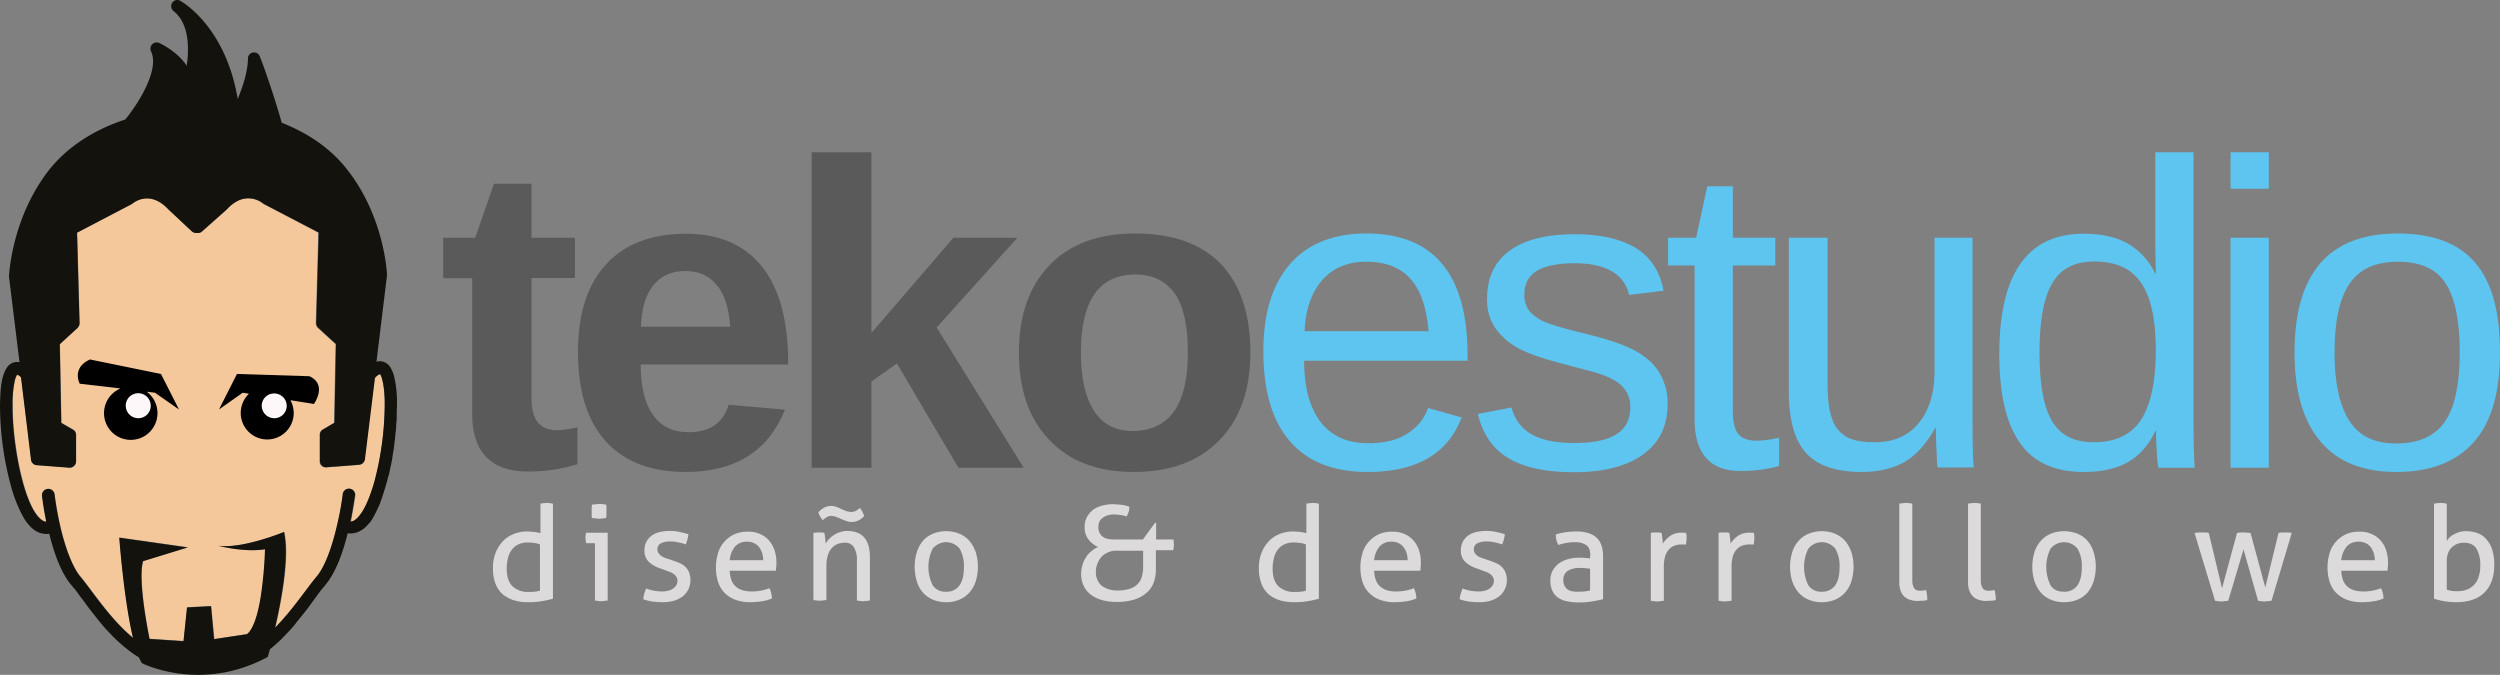 <svg xmlns="http://www.w3.org/2000/svg" viewBox="0 0 1000.1 269.967">
  <rect x="0" y="0" width="1000.1" height="269.967" fill="#808080" stroke="none"/>
  <defs>
    <style>
      .cls-1 {
        fill: #f4c89a;
      }

      .cls-2 {
        fill: #deb084;
      }

      .cls-3 {
        fill: #13120d;
      }

      .cls-4, .cls-5 {
        fill-rule: evenodd;
      }

      .cls-5 {
        fill: #fdf7fa;
      }

      .cls-6 {
        fill: #5a5a5a;
      }

      .cls-7 {
        fill: #5dc5ef;
      }

      .cls-8 {
        fill: #dcdadb;
      }
    </style>
  </defs>
  <g id="LOGO-TekoEstudio" transform="translate(1657 1442)">
    <g id="tekoestudio-COLOR" transform="translate(-1656.9 -1441.996)">
      <path id="Path_1" data-name="Path 1" class="cls-1" d="M149.7,151.3l-4,32.5a2.463,2.463,0,0,1-2.3,2.2l-13,1a3.077,3.077,0,0,1-1.9-.6,2.5,2.5,0,0,1-.8-1.8V174a2.438,2.438,0,0,1,1.2-2.1l4.6-2.7.6-31.5-7.1-6.5a2.732,2.732,0,0,1-.8-1.9l1-36.2L105.6,81.8c-.2-.1-.3-.2-.5-.3-.7-.6-7.1-5.7-14.4,2.2l-.2.2-9.8,8.7a2.452,2.452,0,0,1-1.6.6h-.8a2.342,2.342,0,0,1-1.7-.7l-9.3-8.7c-7.7-8.2-14.2-2.6-14.5-2.3a2.186,2.186,0,0,1-.5.3L30.8,93l1,36.2a2.732,2.732,0,0,1-.8,1.9l-7.1,6.5.6,31.5,4.7,2.7a2.351,2.351,0,0,1,1.2,2.1v10.6a2.5,2.5,0,0,1-.8,1.8,2.837,2.837,0,0,1-1.7.7h-.2l-13-1a2.551,2.551,0,0,1-2.3-2.2l-4-32.9a3.535,3.535,0,0,0-1.6-1.1h0a8.1,8.1,0,0,0-.9,2.3A45.024,45.024,0,0,0,5,162.3c0,13.7,3.6,34.1,8.9,42.5,1.8,2.8,3.5,3.9,4.5,3.8h.1c-1.2-5.8-1.7-10.3-1.7-10.3a2.489,2.489,0,0,1,2.2-2.8,2.561,2.561,0,0,1,2.8,2.2A128.534,128.534,0,0,0,24.2,211c1.7,7.2,4.5,15.7,8.1,19.8,4.8,5.8,11.7,16.7,20.9,24.3-3.7-15.4-5.5-40.1-5.5-40.1l27.4,3.9-17.9,5.5c-2.3,7.9,2.6,31.1,2.6,31.1l13.6.9,1.4-13.5,9.6-.5,1.3,13.2,13.2-2c6.5-5.3,7.2-33.9,7.2-33.9-8.1,1.4-18.8-1.4-18.8-1.4,9.8,1.4,26.4-5.5,26.4-5.5,2.2,9.7-1,26.8-3.6,38.3,7-7.1,12.5-15.5,16.5-20.3,3.6-4.1,6.4-12.5,8.1-19.8s2.4-13.3,2.5-13.3a2.465,2.465,0,0,1,2.7-2.2,2.561,2.561,0,0,1,2.2,2.8s-.6,4.5-1.8,10.3h.1c1,.1,2.7-1,4.5-3.8a47.181,47.181,0,0,0,4.7-11.7,123.331,123.331,0,0,0,4.2-30.8c.1-6.4-1-11.7-1.9-12.5A4.363,4.363,0,0,0,149.7,151.3Z"/>
      <path id="Path_2" data-name="Path 2" class="cls-1" d="M32.1,238.8a3.039,3.039,0,0,1-.5-.7C31.8,238.3,31.9,238.6,32.1,238.8Z"/>
      <path id="Path_3" data-name="Path 3" class="cls-1" d="M35.7,243.6c-1.1-1.5-2.2-2.9-3.1-4.2C33.6,240.7,34.6,242.2,35.7,243.6Z"/>
      <path id="Path_4" data-name="Path 4" class="cls-1" d="M126.8,238.4c-2,2.6-4.3,5.8-6.9,9.1C122.5,244.2,124.8,241.1,126.8,238.4Z"/>
      <path id="Path_5" data-name="Path 5" class="cls-1" d="M30.6,236.7c-.1-.1-.1-.2-.2-.3C30.4,236.6,30.5,236.7,30.6,236.7Z"/>
      <path id="Path_6" data-name="Path 6" class="cls-1" d="M155.8,146.9a11.246,11.246,0,0,1,1.7,4A12.086,12.086,0,0,0,155.8,146.9Z"/>
      <path id="Path_7" data-name="Path 7" class="cls-1" d="M38.9,247.6c-1.1-1.3-2.1-2.6-3.1-3.9C36.8,245,37.8,246.3,38.9,247.6Z"/>
      <path id="Path_8" data-name="Path 8" class="cls-1" d="M29.6,235.5l-.3-.3Q29.45,235.2,29.6,235.5Z"/>
      <path id="Path_9" data-name="Path 9" class="cls-1" d="M42.4,251.8c-1.2-1.3-2.3-2.7-3.4-4C40.1,249.1,41.2,250.5,42.4,251.8Z"/>
      <path id="Path_10" data-name="Path 10" class="cls-1" d="M118.3,249.4c-1.5,1.8-3.1,3.5-4.8,5.3C115.2,252.9,116.8,251.2,118.3,249.4Z"/>
      <path id="Path_11" data-name="Path 11" class="cls-1" d="M113.3,254.8c-.5.5-1,1-1.6,1.5C112.3,255.8,112.8,255.3,113.3,254.8Z"/>
      <path id="Path_12" data-name="Path 12" class="cls-1" d="M48.4,257.7c-.7-.6-1.3-1.2-2-1.8C47,256.5,47.7,257.1,48.4,257.7Z"/>
      <path id="Path_13" data-name="Path 13" class="cls-1" d="M44.3,253.8c-.6-.6-1.2-1.2-1.8-1.9C43.1,252.6,43.7,253.2,44.3,253.8Z"/>
      <path id="Path_14" data-name="Path 14" class="cls-1" d="M119.8,247.6a20.946,20.946,0,0,1-1.4,1.7C118.9,248.7,119.3,248.1,119.8,247.6Z"/>
      <path id="Path_15" data-name="Path 15" class="cls-1" d="M155.8,146.9a5.028,5.028,0,0,0-3.9-2.2A5.028,5.028,0,0,1,155.8,146.9Z"/>
      <path id="Path_16" data-name="Path 16" class="cls-1" d="M46.4,255.9c-.7-.6-1.3-1.3-2-2Z"/>
      <path id="Path_17" data-name="Path 17" class="cls-1" d="M7.7,144.9a3.749,3.749,0,0,0-1.1-.1,3.75,3.75,0,0,1,1.1.1Z"/>
      <path id="Path_18" data-name="Path 18" class="cls-1" d="M53.2,261.5c.7.5,1.5,1,2.3,1.5h0C54.7,262.5,53.9,262,53.2,261.5Z"/>
      <path id="Path_19" data-name="Path 19" class="cls-1" d="M107.8,259.7c1.3-1,2.5-2.1,3.7-3.2-1.2,1.1-2.4,2.2-3.7,3.2Z"/>
      <path id="Path_20" data-name="Path 20" class="cls-1" d="M130.2,234c4.3-5.1,7-13.3,8.8-20.5h0C137.2,220.7,134.6,228.9,130.2,234Z"/>
      <path id="Path_21" data-name="Path 21" class="cls-1" d="M142.9,213.1c2.5-.9,4.4-3.1,6-5.6,4.3-7,7.3-18.8,8.7-30.3-1.4,11.4-4.4,23.3-8.7,30.3C147.3,210,145.4,212.1,142.9,213.1Z"/>
      <path id="Path_22" data-name="Path 22" class="cls-1" d="M129.4,235a1.381,1.381,0,0,0-.3.4A1.381,1.381,0,0,1,129.4,235Z"/>
      <path id="Path_23" data-name="Path 23" class="cls-1" d="M52.9,261.3c-1.5-1.1-2.9-2.2-4.3-3.4C50,259.1,51.4,260.2,52.9,261.3Z"/>
      <path id="Path_24" data-name="Path 24" class="cls-1" d="M128.5,236.1a1.756,1.756,0,0,1-.4.5C128.3,236.4,128.4,236.2,128.5,236.1Z"/>
      <path id="Path_25" data-name="Path 25" class="cls-1" d="M127.6,237.3c-.1.2-.3.3-.4.5A2.181,2.181,0,0,0,127.6,237.3Z"/>
      <path id="Path_26" data-name="Path 26" class="cls-2" d="M155.2,190.4c-.2,1-.5,2-.8,3C154.7,192.4,155,191.4,155.2,190.4Z"/>
      <path id="Path_27" data-name="Path 27" class="cls-2" d="M139,213.5c-1.8,7.2-4.4,15.4-8.8,20.5C134.6,228.9,137.2,220.7,139,213.5Z"/>
      <path id="Path_28" data-name="Path 28" class="cls-2" d="M150.3,204.9a21.481,21.481,0,0,1-1.4,2.6A21.484,21.484,0,0,0,150.3,204.9Z"/>
      <path id="Path_29" data-name="Path 29" class="cls-2" d="M158.5,165.7c0-1.1.1-2.3.1-3.4a46.275,46.275,0,0,0-1.1-11.4,46.275,46.275,0,0,1,1.1,11.4C158.6,163.4,158.6,164.5,158.5,165.7Z"/>
      <path id="Path_30" data-name="Path 30" class="cls-2" d="M151.7,201.9a14.723,14.723,0,0,1-1,2.2C151,203.4,151.4,202.6,151.7,201.9Z"/>
      <path id="Path_31" data-name="Path 31" class="cls-2" d="M154.2,194.5c-.3,1-.6,1.9-.9,2.9C153.6,196.4,153.9,195.4,154.2,194.5Z"/>
      <path id="Path_32" data-name="Path 32" class="cls-2" d="M153.1,197.9c-.4,1.1-.7,2.2-1.1,3.2A30.053,30.053,0,0,0,153.1,197.9Z"/>
      <path id="Path_33" data-name="Path 33" class="cls-2" d="M148.9,207.5c-.4.6-.7,1.1-1.1,1.6A15.255,15.255,0,0,0,148.9,207.5Z"/>
      <path id="Path_34" data-name="Path 34" class="cls-2" d="M144.9,212a13.263,13.263,0,0,0,2.7-2.6A21.674,21.674,0,0,1,144.9,212Z"/>
      <path id="Path_35" data-name="Path 35" class="cls-2" d="M107.8,259.7c1.3-1,2.5-2.1,3.7-3.2-1.2,1.1-2.4,2.2-3.7,3.2Z"/>
      <path id="Path_36" data-name="Path 36" class="cls-2" d="M150.8,144.9c-.1,0-.2.1-.4.1h0C150.6,145,150.7,144.9,150.8,144.9Z"/>
      <path id="Path_37" data-name="Path 37" class="cls-2" d="M141.9,213.4a8.486,8.486,0,0,0,2.6-1.1,7.972,7.972,0,0,1-1.6.8C142.6,213.2,142.3,213.3,141.9,213.4Z"/>
      <path id="Path_38" data-name="Path 38" class="cls-2" d="M129.1,235.3h0a1.381,1.381,0,0,0,.3-.4h0A1.381,1.381,0,0,1,129.1,235.3Z"/>
      <path id="Path_39" data-name="Path 39" class="cls-2" d="M157.1,181.1q.6-3.75.9-7.5c-.1,1.2-.2,2.4-.4,3.6C157.4,178.5,157.3,179.8,157.1,181.1Z"/>
      <path id="Path_40" data-name="Path 40" class="cls-2" d="M118.3,249.4c-.7.9-1.5,1.7-2.2,2.6C116.8,251.1,117.5,250.3,118.3,249.4Z"/>
      <path id="Path_41" data-name="Path 41" class="cls-2" d="M113.2,254.9a18.479,18.479,0,0,0-1.4,1.4Z"/>
      <path id="Path_42" data-name="Path 42" class="cls-2" d="M115.9,252.1c-.8.9-1.6,1.7-2.4,2.5C114.3,253.8,115.1,252.9,115.9,252.1Z"/>
      <path id="Path_43" data-name="Path 43" class="cls-2" d="M151.9,144.8a4.1,4.1,0,0,0-1.1.1,4.1,4.1,0,0,1,1.1-.1Z"/>
      <path id="Path_44" data-name="Path 44" class="cls-2" d="M119.7,247.6c-.4.5-.8,1-1.3,1.6A18.258,18.258,0,0,0,119.7,247.6Z"/>
      <path id="Path_45" data-name="Path 45" class="cls-2" d="M158.5,166.2c0,.9-.1,1.9-.1,2.9C158.4,168.1,158.5,167.2,158.5,166.2Z"/>
      <path id="Path_46" data-name="Path 46" class="cls-2" d="M125.1,240.7c-1,1.4-2.1,2.8-3.2,4.3C123,243.5,124.1,242.1,125.1,240.7Z"/>
      <path id="Path_47" data-name="Path 47" class="cls-2" d="M121.7,245.1c-.6.8-1.2,1.6-1.9,2.4C120.5,246.7,121.1,245.9,121.7,245.1Z"/>
      <path id="Path_48" data-name="Path 48" class="cls-2" d="M158.3,169.9c-.1.9-.1,1.9-.2,2.8C158.2,171.8,158.2,170.9,158.3,169.9Z"/>
      <path id="Path_49" data-name="Path 49" class="cls-2" d="M156.2,186c-.2,1.3-.5,2.5-.8,3.8C155.7,188.6,155.9,187.3,156.2,186Z"/>
      <path id="Path_50" data-name="Path 50" class="cls-2" d="M156.9,182.1c-.2,1-.3,2-.5,3.1C156.6,184.1,156.7,183.1,156.9,182.1Z"/>
      <path id="Path_51" data-name="Path 51" class="cls-3" d="M148.9,207.5c.5-.8.9-1.7,1.4-2.6.1-.3.3-.5.4-.8.3-.7.7-1.5,1-2.2.1-.3.2-.5.3-.8a30.055,30.055,0,0,0,1.1-3.2c.1-.2.1-.4.2-.6.3-.9.6-1.9.9-2.9.1-.3.2-.7.3-1,.3-1,.5-2,.8-3,.1-.2.1-.4.2-.6.3-1.2.5-2.5.8-3.8.1-.3.1-.6.2-.9a28.68,28.68,0,0,0,.5-3.1c.1-.3.1-.7.2-1,.2-1.3.4-2.6.5-3.9.2-1.2.3-2.4.4-3.6a2.2,2.2,0,0,1,.1-.8,26.35,26.35,0,0,0,.2-2.8,2.768,2.768,0,0,1,.1-.9,28.1,28.1,0,0,0,.1-2.9v-.6c0-1.1.1-2.3.1-3.4a46.275,46.275,0,0,0-1.1-11.4,13.055,13.055,0,0,0-1.7-4,5.028,5.028,0,0,0-3.9-2.2h0a3.749,3.749,0,0,0-1.1.1c-.1,0-.2.1-.4.1h0l4.2-34.4v-.4c0-.9-1.1-23-15.7-41.8-6.3-8.2-15.2-14.6-26.4-19-4-14.2-8.7-26.5-8.8-26.6a2.431,2.431,0,0,0-2.7-1.5,2.376,2.376,0,0,0-2,2.4C99,28.9,96.9,34.9,95,39.6,90.1,10.5,72.7.7,72,.3a2.4,2.4,0,0,0-3.2.8,2.475,2.475,0,0,0,.5,3.3c6.3,5,6.3,14.7,5.3,21.9-3.9-5.9-10.6-8.9-11-9.1a2.487,2.487,0,0,0-3.3,3.3C64,28.1,54.5,42.4,50,47.8,36.7,52.2,26.4,59.2,19.2,68.4,4.7,87.3,3.6,109.3,3.5,110.3v.4l4.2,34.2a3.749,3.749,0,0,0-1.1-.1A4.92,4.92,0,0,0,2.7,147C.4,150.4,0,155.6-.1,162.4a124.626,124.626,0,0,0,4.4,32.1,57.312,57.312,0,0,0,3.8,10.2c.5,1,1,1.9,1.5,2.8,2.1,3.3,4.8,6,8.7,6.1a4.868,4.868,0,0,0,1.2-.1h.1c1.8,7.2,4.5,15.4,8.8,20.5a10.627,10.627,0,0,1,.9,1.1l.3.3c.3.3.5.7.8,1,.1.1.1.2.2.3a16.964,16.964,0,0,1,1,1.4c.2.2.3.5.5.7s.3.4.5.6c1,1.3,2,2.7,3.1,4.2l.1.1c1,1.3,2,2.6,3.1,3.9,0,.1.1.1.1.2,1.1,1.3,2.2,2.7,3.4,4l.1.1c.6.6,1.2,1.3,1.8,1.9l.1.1c.6.7,1.3,1.3,2,2h0c.6.6,1.3,1.2,2,1.8l.2.2c1.4,1.2,2.8,2.3,4.3,3.4.1.1.2.1.3.2.7.5,1.5,1,2.3,1.5h0a16.1,16.1,0,0,0,1.2,2.3s23.5,12,50.3-2.5c0,0,.3-1.1.9-3.1h0c1.3-1,2.5-2.1,3.7-3.2h0c.1-.1.2-.1.2-.2h0a18.479,18.479,0,0,0,1.4-1.4l.1-.1.2-.2h0c.8-.8,1.6-1.7,2.4-2.5l.1-.1c.8-.9,1.5-1.7,2.2-2.6h0c0-.1.1-.1.1-.2h0c.4-.5.9-1,1.3-1.6l.1-.1a.1.1,0,0,1,.1-.1h0c.6-.8,1.3-1.6,1.9-2.4l.1-.1c1.2-1.5,2.2-2.9,3.2-4.3.6-.8,1.2-1.6,1.7-2.3.1-.2.3-.4.4-.6s.3-.3.4-.5c.2-.3.4-.5.6-.8a1.756,1.756,0,0,1,.4-.5,4.348,4.348,0,0,1,.6-.7h0a1.381,1.381,0,0,0,.3-.4h0a7.006,7.006,0,0,0,.8-1c4.3-5.1,7-13.3,8.8-20.5h0a4.868,4.868,0,0,0,1.2.1,9.853,9.853,0,0,0,1.7-.2c.3-.1.7-.2,1-.3a7.972,7.972,0,0,0,1.6-.8.52.52,0,0,1,.4-.2,13.263,13.263,0,0,0,2.7-2.6l.3-.3C148.2,208.6,148.6,208,148.9,207.5Zm-4.2-2.7c-1.8,2.8-3.5,3.9-4.5,3.8h-.1c1.2-5.8,1.7-10.3,1.8-10.3a2.469,2.469,0,1,0-4.9-.6,115.749,115.749,0,0,1-2.5,13.3c-1.7,7.2-4.5,15.7-8.1,19.8-4,4.8-9.5,13.2-16.5,20.3,2.2-9.3,4.6-22.3,4.3-32a39.116,39.116,0,0,0-.7-6.3s-16.7,6.9-26.4,5.5c0,0,10.6,2.8,18.8,1.4a162.947,162.947,0,0,1-1.5,17.6c-1,7-2.8,14-5.7,16.4l-13.2,2v-.1l-1.2-13.1-9.6.5-1.4,13.5-13.6-.9s-4.9-23.3-2.6-31.1L75,219l-27.4-3.9s1.8,24.6,5.5,40.1c-9.2-7.6-16.1-18.5-20.9-24.3-3.5-4.1-6.4-12.5-8.1-19.8a133.857,133.857,0,0,1-2.4-13.3,2.518,2.518,0,0,0-5,.6s.5,4.5,1.7,10.3h-.1c-1,0-2.7-1-4.5-3.8-5.4-8.4-9-28.8-8.9-42.5a45.024,45.024,0,0,1,.9-10.2,9.713,9.713,0,0,1,.9-2.3h0A3.093,3.093,0,0,1,8.3,151l4,32.9a2.463,2.463,0,0,0,2.3,2.2l13,1h.2a2.342,2.342,0,0,0,1.7-.7,2.5,2.5,0,0,0,.8-1.8V174a2.438,2.438,0,0,0-1.2-2.1l-4.7-2.7-.6-31.5,7.1-6.5a2.732,2.732,0,0,0,.8-1.9l-1-36.2L52.3,81.8c.2-.1.3-.2.5-.3.3-.2,6.9-5.9,14.5,2.3l9.3,8.7a2.837,2.837,0,0,0,1.7.7h.8a2.271,2.271,0,0,0,1.6-.6l9.8-8.7.2-.2a15.164,15.164,0,0,1,4.2-3.3,9.589,9.589,0,0,1,10.3,1,2.186,2.186,0,0,0,.5.3L127.4,93l-1,36.2a2.732,2.732,0,0,0,.8,1.9l7.1,6.5-.6,31.5-4.6,2.7a2.351,2.351,0,0,0-1.2,2.1v10.6a2.5,2.5,0,0,0,.8,1.8,2.211,2.211,0,0,0,1.9.6l13-1a2.551,2.551,0,0,0,2.3-2.2l4-32.5a5.369,5.369,0,0,1,2-1.6c.9.9,2,6.1,1.9,12.5a123.331,123.331,0,0,1-4.2,30.8C148.1,197.9,146.5,202.1,144.7,204.8Z"/>
      <g id="Group_2" data-name="Group 2">
        <path id="Path_52" data-name="Path 52" class="cls-4" d="M71.5,163.8l-7.2-14.2-28.4-5.8c-7.5,3.4-4.1,9.7-4.1,9.7l16.3,1.9a10.692,10.692,0,1,0,10.5,1.3l3.3.4Z"/>
        <path id="Path_53" data-name="Path 53" class="cls-4" d="M123.7,150.5l-29-.9-7.2,14.2,9.5-6.7,2.5.4a10.72,10.72,0,0,0-3.3,7.7,10.6,10.6,0,1,0,21.2,0,11.029,11.029,0,0,0-1.3-5.1l9.4,1.5C125.4,161.6,131.1,154,123.7,150.5Z"/>
      </g>
      <path id="Path_54" data-name="Path 54" class="cls-5" d="M60.2,162.3a4.951,4.951,0,0,1-5,5,5.015,5.015,0,0,1-5-5,5,5,0,0,1,10,0"/>
      <path id="Path_55" data-name="Path 55" class="cls-5" d="M114.6,162.3a4.951,4.951,0,0,1-5,5,5.015,5.015,0,0,1-5-5,4.93,4.93,0,0,1,5-4.9,4.994,4.994,0,0,1,5,4.9"/>
      <path id="Path_56" data-name="Path 56" class="cls-6" d="M210.7,188.6q-10.5,0-16.2-5.7t-5.7-17.4V111.3H177.2V95.1H190l7.5-21.6h15V95.1h17.4v16.1H212.5V159c0,4.5.9,7.8,2.5,9.9,1.7,2.1,4.3,3.2,7.9,3.2a38.517,38.517,0,0,0,8-1.2v14.8a65.632,65.632,0,0,1-20.2,2.9"/>
      <path id="Path_57" data-name="Path 57" class="cls-6" d="M274.1,188.8c-13.8,0-24.5-4.1-31.9-12.3s-11.1-20.1-11.1-35.8c0-15.2,3.8-26.9,11.3-35,7.5-8.2,18.2-12.2,32-12.2,13.2,0,23.3,4.4,30.3,13.1,7,8.8,10.5,21.6,10.5,38.5v.7h-59c0,9,1.7,15.7,5,20.3s8,6.8,14.2,6.8c8.4,0,13.8-3.7,16-11l22.5,2c-6.6,16.5-19.8,24.9-39.8,24.9m0-80.4c-5.6,0-9.9,2-13,5.9-3,3.9-4.6,9.4-4.8,16.4H292c-.5-7.4-2.2-13-5.4-16.7-3-3.7-7.2-5.6-12.5-5.6"/>
      <path id="Path_58" data-name="Path 58" class="cls-6" d="M383.3,187.1l-24.6-41.7-10.2,7.2v34.5H324.6V60.9h23.9v72.3l32.8-38.1h25.6L374.6,131l34.8,56.1Z"/>
      <path id="Path_59" data-name="Path 59" class="cls-6" d="M500.1,141c0,14.9-4.1,26.6-12.4,35.1s-19.7,12.7-34.3,12.7c-14.3,0-25.6-4.2-33.7-12.8-8.2-8.5-12.2-20.2-12.2-35s4.1-26.4,12.2-34.9c8.2-8.5,19.6-12.7,34.3-12.7,15,0,26.5,4.1,34.4,12.3,7.7,8.2,11.7,19.9,11.7,35.3m-25,0c0-10.9-1.8-18.9-5.4-23.8s-8.8-7.4-15.6-7.4c-14.5,0-21.8,10.4-21.8,31.2,0,10.3,1.8,18.1,5.3,23.4,3.5,5.4,8.7,8,15.3,8,14.8,0,22.2-10.4,22.2-31.4"/>
      <path id="Path_60" data-name="Path 60" class="cls-7" d="M521.6,144.3c0,10.5,2.2,18.7,6.5,24.4,4.4,5.7,10.7,8.6,19.1,8.6,6.6,0,11.9-1.3,15.9-4a19.766,19.766,0,0,0,8.1-10.1l13.4,3.8c-5.5,14.5-18,21.8-37.5,21.8-13.6,0-24-4-31.1-12.2-7.1-8.1-10.7-20.1-10.7-36.1,0-15.2,3.6-26.8,10.7-34.9s17.3-12.2,30.5-12.2q40.5,0,40.5,48.9v2Zm49.8-11.7c-.8-9.7-3.3-16.8-7.4-21.2-4.1-4.5-9.9-6.7-17.6-6.7-7.4,0-13.3,2.5-17.6,7.4-4.3,5-6.7,11.8-7,20.4h49.6Z"/>
      <path id="Path_61" data-name="Path 61" class="cls-7" d="M667,161.7c0,8.7-3.3,15.4-9.8,20.1s-15.7,7.1-27.5,7.1c-11.4,0-20.3-1.9-26.5-5.7s-10.2-9.6-12.1-17.6l13.5-2.6a16.692,16.692,0,0,0,8.1,10.8c4.1,2.3,9.7,3.4,17,3.4,7.8,0,13.4-1.2,17-3.6s5.4-5.9,5.4-10.7a11.534,11.534,0,0,0-3.7-8.8c-2.5-2.3-6.5-4.1-12.1-5.6l-11-2.9c-8.8-2.3-15-4.5-18.7-6.7a26.719,26.719,0,0,1-8.7-7.9,19.949,19.949,0,0,1-3.1-11.5q0-12.6,9-19.2t26.1-6.6c10.1,0,18.2,1.8,24.2,5.4s9.8,9.3,11.3,17.2L651.6,118a13.9,13.9,0,0,0-6.8-9.4c-3.7-2.2-8.7-3.3-14.9-3.3-6.9,0-12,1.1-15.3,3.1-3.3,2.1-4.9,5.3-4.9,9.5a10.485,10.485,0,0,0,2,6.5,16.561,16.561,0,0,0,6,4.3c2.7,1.2,8.3,2.8,16.8,4.9,8.1,2,13.9,3.9,17.5,5.7a29.954,29.954,0,0,1,8.5,5.7,21.081,21.081,0,0,1,4.8,7.3,22.871,22.871,0,0,1,1.7,9.4"/>
      <path id="Path_62" data-name="Path 62" class="cls-7" d="M711.7,186.4a57.325,57.325,0,0,1-15.5,2c-12.2,0-18.4-6.9-18.4-20.8V106.2H667.2V95.1h11.2l4.5-20.6h10.2V95.1h17v11.1h-17v58.1c0,4.4.7,7.5,2.2,9.3,1.4,1.8,4,2.7,7.5,2.7a46.74,46.74,0,0,0,8.8-1.2v11.3Z"/>
      <path id="Path_63" data-name="Path 63" class="cls-7" d="M731,95.1v58.3q0,9.15,1.8,14.1a12.742,12.742,0,0,0,5.7,7.2c2.6,1.5,6.4,2.2,11.5,2.2,7.4,0,13.2-2.5,17.4-7.6,4.2-5,6.4-12,6.4-21V95.1H789v72.3c0,10.7.2,17.3.5,19.6H775a18.393,18.393,0,0,1-.2-2.3c-.1-1.2-.1-2.7-.2-4.3s-.2-4.7-.3-9.1H774c-3.5,6.3-7.6,10.8-12.2,13.5-4.6,2.6-10.4,4-17.2,4-10.1,0-17.5-2.5-22.1-7.5-4.7-5-7-13.3-7-24.9V95.1Z"/>
      <path id="Path_64" data-name="Path 64" class="cls-7" d="M862.2,172.3c-2.8,5.9-6.6,10.1-11.3,12.7s-10.5,3.8-17.4,3.8c-11.6,0-20.2-3.9-25.6-11.7-5.5-7.8-8.2-19.7-8.2-35.5q0-48.15,33.8-48.1c7,0,12.8,1.3,17.4,3.8a27.3,27.3,0,0,1,11.2,12.2h.2l-.2-10.3V60.9h15.3V168.1c0,9.6.2,15.9.5,19H863.3a54,54,0,0,1-.6-6.3c-.2-3.3-.3-6.1-.3-8.5ZM815.8,141q0,19.35,5.1,27.6c3.4,5.6,8.9,8.3,16.6,8.3q13.05,0,18.9-9c3.9-6,5.9-15.3,5.9-28,0-12.2-2-21.1-5.9-26.8s-10.1-8.5-18.7-8.5c-7.7,0-13.3,2.8-16.7,8.5-3.5,5.8-5.2,15.1-5.2,27.9"/>
      <path id="Path_65" data-name="Path 65" class="cls-7" d="M892.2,60.9h15.3V75.5H892.2Zm0,34.2h15.3v92H892.2Z"/>
      <path id="Path_66" data-name="Path 66" class="cls-7" d="M1000,141c0,16.1-3.5,28.1-10.6,36s-17.4,11.8-30.9,11.8c-13.4,0-23.6-4.1-30.4-12.3-6.9-8.2-10.3-20-10.3-35.5q0-47.55,41.2-47.6c14.1,0,24.4,3.9,31,11.6,6.7,7.7,10,19.7,10,36m-16.1,0c0-12.7-1.9-21.9-5.7-27.7s-10.1-8.6-19-8.6c-9,0-15.4,2.9-19.4,8.8s-6,15-6,27.5c0,12.1,2,21.2,5.9,27.3s10.1,9.1,18.6,9.1c9.2,0,15.7-2.9,19.7-8.8s5.9-15.1,5.9-27.6"/>
      <path id="Path_67" data-name="Path 67" class="cls-8" d="M215.9,201.5c.4-.1.8-.1,1.3-.2.5,0,.9-.1,1.3-.1a6.151,6.151,0,0,1,1.3.1,5.067,5.067,0,0,1,1.3.2v38a38.313,38.313,0,0,1-4.5,1,31.6,31.6,0,0,1-5.5.4,19.041,19.041,0,0,1-5.4-.7,13.685,13.685,0,0,1-4.5-2.3,10.762,10.762,0,0,1-3-4.2,17.085,17.085,0,0,1-1.1-6.4,16.432,16.432,0,0,1,1-6,14.191,14.191,0,0,1,2.8-4.6,11.92,11.92,0,0,1,4.3-3,14.338,14.338,0,0,1,5.6-1.1c.9,0,1.8.1,2.8.2a15.767,15.767,0,0,1,2.5.5V201.5Zm0,16.3a8.648,8.648,0,0,0-2.3-.6,21.114,21.114,0,0,0-2.6-.2,9.213,9.213,0,0,0-3.8.8,6.964,6.964,0,0,0-2.6,2.2,8.355,8.355,0,0,0-1.5,3.3,17.045,17.045,0,0,0-.5,4.1q0,4.95,2.4,7.2a9.094,9.094,0,0,0,6.3,2.2,19.289,19.289,0,0,0,2.5-.1,11.212,11.212,0,0,0,2.1-.4V217.8Z"/>
      <path id="Path_68" data-name="Path 68" class="cls-8" d="M237.8,217.3h-3.4c-.1-.3-.1-.6-.2-1,0-.4-.1-.7-.1-1.1a4.1,4.1,0,0,1,.1-1.1,2.959,2.959,0,0,1,.2-1H243v27.1c-.4.1-.8.1-1.3.2-.5,0-.9.1-1.3.1a4.868,4.868,0,0,1-1.2-.1,5.067,5.067,0,0,1-1.3-.2V217.3Zm-1.1-10.1a6.149,6.149,0,0,1-.1-1.4v-2.6c0-.5.1-.9.1-1.3.5-.1,1-.1,1.5-.2.5,0,1-.1,1.4-.1a7.6,7.6,0,0,1,1.4.1,5.9,5.9,0,0,1,1.4.2,5.283,5.283,0,0,1,.1,1.3v2.6c0,.5-.1,1-.1,1.4-.4.1-.9.1-1.4.2-.5,0-1,.1-1.3.1a7.084,7.084,0,0,1-1.4-.1c-.7-.1-1.2-.1-1.6-.2"/>
      <path id="Path_69" data-name="Path 69" class="cls-8" d="M258.4,235.4a15.831,15.831,0,0,0,3.1.9,19.529,19.529,0,0,0,3.4.3,8.524,8.524,0,0,0,2.3-.3,5.449,5.449,0,0,0,1.9-.8,5.346,5.346,0,0,0,1.3-1.3,3.371,3.371,0,0,0,.5-1.7,2.861,2.861,0,0,0-.4-1.7,4.145,4.145,0,0,0-1.1-1.2,7.143,7.143,0,0,0-1.5-.8c-.6-.2-1.2-.4-1.9-.7l-1.9-.7a11.731,11.731,0,0,1-4.9-2.9,6.089,6.089,0,0,1-1.5-4.3,7.034,7.034,0,0,1,2.6-5.7q2.55-2.1,7.5-2.1a17.519,17.519,0,0,1,4,.4c1.3.3,2.5.6,3.5.9a15.529,15.529,0,0,1-.4,2.1,11.764,11.764,0,0,1-.7,2,15.791,15.791,0,0,0-2.8-.8,12.941,12.941,0,0,0-3.5-.4,7.824,7.824,0,0,0-3.5.7,2.508,2.508,0,0,0-1.5,2.4,2.41,2.41,0,0,0,.4,1.5,5.241,5.241,0,0,0,1,1.1,5.3,5.3,0,0,0,1.5.8,18.885,18.885,0,0,0,1.8.6l2.3.8a24.428,24.428,0,0,1,2.4,1,6.7,6.7,0,0,1,3.3,3.6,8.532,8.532,0,0,1,.5,3,8.171,8.171,0,0,1-3,6.4,11.546,11.546,0,0,1-3.5,1.8,16.314,16.314,0,0,1-4.5.6,27.615,27.615,0,0,1-4.4-.3,17.908,17.908,0,0,1-3.5-.9,15.529,15.529,0,0,1,.4-2.1,14.278,14.278,0,0,1,.8-2.2"/>
      <path id="Path_70" data-name="Path 70" class="cls-8" d="M291.8,228c.1,3,.8,5.1,2.3,6.5s3.6,2.1,6.5,2.1a18.661,18.661,0,0,0,7.1-1.3,8.391,8.391,0,0,1,.7,1.9,8.917,8.917,0,0,1,.3,2.2,15.233,15.233,0,0,1-3.8,1.1,31.529,31.529,0,0,1-4.6.4,16.655,16.655,0,0,1-6.3-1,12.508,12.508,0,0,1-4.4-2.9,11.245,11.245,0,0,1-2.5-4.4,20,20,0,0,1,0-11.2,11.475,11.475,0,0,1,2.4-4.5,12.3,12.3,0,0,1,4-3.1,12.622,12.622,0,0,1,5.7-1.1,10.728,10.728,0,0,1,4.9,1,9.187,9.187,0,0,1,3.5,2.6,11.838,11.838,0,0,1,2.2,4,15.912,15.912,0,0,1,.7,5,9.15,9.15,0,0,1-.1,1.6c0,.6-.1,1-.1,1.4H291.8Zm13.4-3.9a8.628,8.628,0,0,0-.4-2.8,8.989,8.989,0,0,0-1.2-2.4,5.264,5.264,0,0,0-2-1.6,6.088,6.088,0,0,0-2.8-.6,6.18,6.18,0,0,0-4.9,2,10.24,10.24,0,0,0-2.1,5.4h13.4Z"/>
      <path id="Path_71" data-name="Path 71" class="cls-8" d="M325.3,213.2c.4-.1.8-.1,1.1-.2h2.2a5.161,5.161,0,0,1,1.1.2q.15.75.3,2.1c.1.9.2,1.6.2,2.2a9.609,9.609,0,0,1,3.2-3.4,8.989,8.989,0,0,1,2.4-1.2,9.427,9.427,0,0,1,3-.5q4.65,0,6.9,2.7c1.5,1.8,2.2,4.4,2.2,7.9v17.2c-.4.1-.8.1-1.3.2-.5,0-.9.1-1.3.1a6.15,6.15,0,0,1-1.3-.1,5.067,5.067,0,0,1-1.3-.2V224.4a9.97,9.97,0,0,0-1.2-5.5,4.1,4.1,0,0,0-3.7-1.8,8.675,8.675,0,0,0-2.8.5,6.342,6.342,0,0,0-2.3,1.6,7.315,7.315,0,0,0-1.6,2.9,13.3,13.3,0,0,0-.6,4.2V240c-.4.1-.8.1-1.3.2-.5,0-.9.1-1.3.1a6.15,6.15,0,0,1-1.3-.1,5.067,5.067,0,0,1-1.3-.2V213.2Zm2-8.2a6.251,6.251,0,0,1,2.1-1.8,5.83,5.83,0,0,1,3-.8,5.223,5.223,0,0,1,2.1.4,10.837,10.837,0,0,1,1.9.8c.6.3,1.2.5,1.9.8a6.465,6.465,0,0,0,2,.4,4.671,4.671,0,0,0,1.7-.3,10.762,10.762,0,0,0,1.9-1.3,9.874,9.874,0,0,1,1.7,3.2,6.844,6.844,0,0,1-2.1,1.7,6.04,6.04,0,0,1-3,.7,5.223,5.223,0,0,1-2.1-.4,16.672,16.672,0,0,1-2-.8c-.6-.3-1.3-.5-1.9-.8a6.456,6.456,0,0,0-1.9-.4,3.425,3.425,0,0,0-1.8.4,12.885,12.885,0,0,0-1.8,1.3,13.028,13.028,0,0,1-1-1.5,3.741,3.741,0,0,1-.7-1.6"/>
      <path id="Path_72" data-name="Path 72" class="cls-8" d="M378.4,240.9a13.146,13.146,0,0,1-5.5-1.1,10.83,10.83,0,0,1-4-3,12.018,12.018,0,0,1-2.3-4.5,20,20,0,0,1,0-11.2,13.685,13.685,0,0,1,2.3-4.5,10.83,10.83,0,0,1,4-3,13.486,13.486,0,0,1,5.5-1.1,13.146,13.146,0,0,1,5.5,1.1,10.83,10.83,0,0,1,4,3,13.889,13.889,0,0,1,2.4,4.5,20,20,0,0,1,0,11.2,12.214,12.214,0,0,1-2.4,4.5,10.83,10.83,0,0,1-4,3,12.819,12.819,0,0,1-5.5,1.1m0-4.2a6.209,6.209,0,0,0,5.4-2.6c1.2-1.8,1.7-4.2,1.7-7.3a13.583,13.583,0,0,0-1.7-7.3,6.908,6.908,0,0,0-10.8,0,16.523,16.523,0,0,0,0,14.6,5.984,5.984,0,0,0,5.4,2.6"/>
      <path id="Path_73" data-name="Path 73" class="cls-8" d="M439.3,210.9a4.606,4.606,0,0,0,1.5,3.6c1,.9,2.6,1.3,4.8,1.3h11.5l4.9-6.7h.4v6.7h6.9a12.481,12.481,0,0,1,.2,2.1,3.749,3.749,0,0,1-.1,1.1,4.253,4.253,0,0,1-.2,1.1h-6.9v7.8a14.847,14.847,0,0,1-1.1,5.7,9.665,9.665,0,0,1-3.2,4,13.212,13.212,0,0,1-4.9,2.4,24.886,24.886,0,0,1-6.4.8,23.516,23.516,0,0,1-5.4-.6,14.612,14.612,0,0,1-4.6-2,9.48,9.48,0,0,1-3.1-3.5,10.521,10.521,0,0,1-1.2-5.2,12.7,12.7,0,0,1,.5-3.4,10.906,10.906,0,0,1,1.4-3.1,8.81,8.81,0,0,1,2.2-2.5,9.482,9.482,0,0,1,2.7-1.7,9.907,9.907,0,0,1-3.8-2.9,7.873,7.873,0,0,1-1.6-5,8.158,8.158,0,0,1,.9-4,9.551,9.551,0,0,1,2.4-2.9,10.009,10.009,0,0,1,3.6-1.7,16.115,16.115,0,0,1,4.4-.6c.9,0,1.9.1,3.1.2a15.935,15.935,0,0,1,3.5.8,6.649,6.649,0,0,1-.3,2.1,14.17,14.17,0,0,1-.8,1.8,13.777,13.777,0,0,0-2.6-.6,21.051,21.051,0,0,0-2.5-.2,7.947,7.947,0,0,0-2.9.5,6.657,6.657,0,0,0-2,1.2,4.188,4.188,0,0,0-1.1,1.6,11.021,11.021,0,0,0-.2,1.8m7.9,25.3a14.142,14.142,0,0,0,5-.8,7.1,7.1,0,0,0,3.1-2.1,6.915,6.915,0,0,0,1.5-3.1,14.723,14.723,0,0,0,.4-3.6v-6.3H446.5a7.391,7.391,0,0,0-3.4.7,8.061,8.061,0,0,0-2.6,1.8,9.186,9.186,0,0,0-1.6,2.7,8.662,8.662,0,0,0-.6,3.2,7.086,7.086,0,0,0,2.3,5.6,10.378,10.378,0,0,0,6.6,1.9"/>
      <path id="Path_74" data-name="Path 74" class="cls-8" d="M522.3,201.5c.4-.1.8-.1,1.3-.2.5,0,.9-.1,1.3-.1a6.15,6.15,0,0,1,1.3.1,5.067,5.067,0,0,1,1.3.2v38a38.312,38.312,0,0,1-4.5,1,31.6,31.6,0,0,1-5.5.4,19.041,19.041,0,0,1-5.4-.7,13.685,13.685,0,0,1-4.5-2.3,10.763,10.763,0,0,1-3-4.2,17.085,17.085,0,0,1-1.1-6.4,16.431,16.431,0,0,1,1-6,14.191,14.191,0,0,1,2.8-4.6,11.921,11.921,0,0,1,4.3-3,14.338,14.338,0,0,1,5.6-1.1c.9,0,1.8.1,2.8.2a15.767,15.767,0,0,1,2.5.5V201.5Zm0,16.3a8.648,8.648,0,0,0-2.3-.6,21.114,21.114,0,0,0-2.6-.2,9.213,9.213,0,0,0-3.8.8A6.964,6.964,0,0,0,511,220a8.355,8.355,0,0,0-1.5,3.3,17.046,17.046,0,0,0-.5,4.1q0,4.95,2.4,7.2a9.094,9.094,0,0,0,6.3,2.2,19.289,19.289,0,0,0,2.5-.1,11.212,11.212,0,0,0,2.1-.4Z"/>
      <path id="Path_75" data-name="Path 75" class="cls-8" d="M549.6,228c.1,3,.8,5.1,2.3,6.5s3.6,2.1,6.5,2.1a18.661,18.661,0,0,0,7.1-1.3,8.391,8.391,0,0,1,.7,1.9,8.917,8.917,0,0,1,.3,2.2,15.233,15.233,0,0,1-3.8,1.1,31.529,31.529,0,0,1-4.6.4,16.655,16.655,0,0,1-6.3-1,12.509,12.509,0,0,1-4.4-2.9,11.245,11.245,0,0,1-2.5-4.4,20,20,0,0,1,0-11.2,11.475,11.475,0,0,1,2.4-4.5,12.3,12.3,0,0,1,4-3.1,12.622,12.622,0,0,1,5.7-1.1,10.728,10.728,0,0,1,4.9,1,9.187,9.187,0,0,1,3.5,2.6,10.347,10.347,0,0,1,2.2,4,15.912,15.912,0,0,1,.7,5,9.153,9.153,0,0,1-.1,1.6c0,.6-.1,1-.1,1.4H549.6Zm13.4-3.9a8.626,8.626,0,0,0-.4-2.8,8.989,8.989,0,0,0-1.2-2.4,5.264,5.264,0,0,0-2-1.6,6.088,6.088,0,0,0-2.8-.6,6.18,6.18,0,0,0-4.9,2,10.24,10.24,0,0,0-2.1,5.4H563Z"/>
      <path id="Path_76" data-name="Path 76" class="cls-8" d="M585,235.4a14.048,14.048,0,0,0,3.1.9,19.529,19.529,0,0,0,3.4.3,8.524,8.524,0,0,0,2.3-.3,5.449,5.449,0,0,0,1.9-.8,5.346,5.346,0,0,0,1.3-1.3,3.371,3.371,0,0,0,.5-1.7,2.861,2.861,0,0,0-.4-1.7,4.145,4.145,0,0,0-1.1-1.2,7.144,7.144,0,0,0-1.5-.8c-.6-.2-1.2-.4-1.9-.7l-1.9-.7a11.731,11.731,0,0,1-4.9-2.9,6.089,6.089,0,0,1-1.5-4.3,7.034,7.034,0,0,1,2.6-5.7q2.55-2.1,7.5-2.1a17.518,17.518,0,0,1,4,.4c1.3.3,2.5.6,3.5.9a15.52,15.52,0,0,1-.4,2.1,11.767,11.767,0,0,1-.7,2,15.791,15.791,0,0,0-2.8-.8,12.94,12.94,0,0,0-3.5-.4,8.116,8.116,0,0,0-3.5.7,2.508,2.508,0,0,0-1.5,2.4,2.41,2.41,0,0,0,.4,1.5,3.46,3.46,0,0,0,1,1.1,5.3,5.3,0,0,0,1.5.8,18.882,18.882,0,0,0,1.8.6l2.3.8a24.434,24.434,0,0,1,2.4,1,6.7,6.7,0,0,1,3.3,3.6,8.532,8.532,0,0,1,.5,3,8.171,8.171,0,0,1-3,6.4,11.545,11.545,0,0,1-3.5,1.8,16.315,16.315,0,0,1-4.5.6,27.616,27.616,0,0,1-4.4-.3,17.907,17.907,0,0,1-3.5-.9,15.52,15.52,0,0,1,.4-2.1c.3-.8.5-1.5.8-2.2"/>
      <path id="Path_77" data-name="Path 77" class="cls-8" d="M636.1,222.4c0-2.1-.5-3.5-1.6-4.3a7.632,7.632,0,0,0-4.6-1.2,19.827,19.827,0,0,0-3.5.3,28.062,28.062,0,0,0-3.1.8,8.164,8.164,0,0,1-1-4.2,21.476,21.476,0,0,1,4-.9,29.663,29.663,0,0,1,4.2-.3c3.5,0,6.2.8,8,2.4s2.7,4.2,2.7,7.7v17q-1.8.45-4.5.9a32.722,32.722,0,0,1-5.4.4,22.584,22.584,0,0,1-4.7-.5,8.637,8.637,0,0,1-3.5-1.5,6.435,6.435,0,0,1-2.2-2.7,9.49,9.49,0,0,1-.8-4,8.719,8.719,0,0,1,.9-4,9.888,9.888,0,0,1,2.5-2.9,11.9,11.9,0,0,1,3.6-1.7,15.4,15.4,0,0,1,4.3-.6,23.52,23.52,0,0,1,2.8.1c.7.1,1.3.1,1.8.2v-1Zm0,5.1c-.5-.1-1.2-.1-2-.2a16.232,16.232,0,0,0-2.1-.1,8.8,8.8,0,0,0-5,1.2,4.261,4.261,0,0,0-1.7,3.7,4.4,4.4,0,0,0,.6,2.5,4.66,4.66,0,0,0,1.4,1.4,6.033,6.033,0,0,0,1.9.6,14.083,14.083,0,0,0,2,.1,21.749,21.749,0,0,0,2.5-.1,13.661,13.661,0,0,0,2.3-.4v-8.7Z"/>
      <path id="Path_78" data-name="Path 78" class="cls-8" d="M687.2,213.2c.4-.1.8-.1,1.1-.2h2.3a4.253,4.253,0,0,1,1.1.2q.15.75.3,2.1c.1.9.2,1.6.2,2.2a10.639,10.639,0,0,1,2.9-3.1,7.686,7.686,0,0,1,4.7-1.3h.9a1.949,1.949,0,0,1,.8.1c.1.3.1.7.2,1v1.1a5.7,5.7,0,0,1-.1,1.3,5.065,5.065,0,0,1-.2,1.3,2.768,2.768,0,0,0-.9-.1h-.7a7.664,7.664,0,0,0-2.7.4,5.505,5.505,0,0,0-2.3,1.4,7.178,7.178,0,0,0-1.6,2.7,14.413,14.413,0,0,0-.6,4.5v13.5c-.4.1-.8.1-1.3.2-.5,0-.9.1-1.3.1a6.15,6.15,0,0,1-1.3-.1,5.067,5.067,0,0,1-1.3-.2V213.2Z"/>
      <path id="Path_79" data-name="Path 79" class="cls-8" d="M660.1,213.2c.4-.1.8-.1,1.1-.2h2.3a4.253,4.253,0,0,1,1.1.2q.15.75.3,2.1c.1.9.2,1.6.2,2.2a10.639,10.639,0,0,1,2.9-3.1,7.686,7.686,0,0,1,4.7-1.3h.9a1.949,1.949,0,0,1,.8.1c.1.3.1.7.2,1v1.1a5.7,5.7,0,0,1-.1,1.3,5.065,5.065,0,0,1-.2,1.3,2.768,2.768,0,0,0-.9-.1h-.7a7.664,7.664,0,0,0-2.7.4,5.505,5.505,0,0,0-2.3,1.4,7.178,7.178,0,0,0-1.6,2.7,14.413,14.413,0,0,0-.6,4.5v13.5c-.4.1-.8.1-1.3.2-.5,0-.9.1-1.3.1a6.15,6.15,0,0,1-1.3-.1,5.067,5.067,0,0,1-1.3-.2V213.2Z"/>
      <path id="Path_80" data-name="Path 80" class="cls-8" d="M728.7,240.9a13.146,13.146,0,0,1-5.5-1.1,10.83,10.83,0,0,1-4-3,13.89,13.89,0,0,1-2.4-4.5,20,20,0,0,1,0-11.2,12.214,12.214,0,0,1,2.4-4.5,10.83,10.83,0,0,1,4-3,13.486,13.486,0,0,1,5.5-1.1,13.146,13.146,0,0,1,5.5,1.1,10.83,10.83,0,0,1,4,3,13.89,13.89,0,0,1,2.4,4.5,20,20,0,0,1,0,11.2,12.214,12.214,0,0,1-2.4,4.5,10.83,10.83,0,0,1-4,3,13.146,13.146,0,0,1-5.5,1.1m0-4.2a6.21,6.21,0,0,0,5.4-2.6c1.2-1.8,1.7-4.2,1.7-7.3a13.582,13.582,0,0,0-1.7-7.3,6.908,6.908,0,0,0-10.8,0,16.523,16.523,0,0,0,0,14.6,5.984,5.984,0,0,0,5.4,2.6"/>
      <path id="Path_81" data-name="Path 81" class="cls-8" d="M759.7,201.5c.4-.1.8-.1,1.3-.2.5,0,.9-.1,1.3-.1a6.15,6.15,0,0,1,1.3.1,5.067,5.067,0,0,1,1.3.2V232a6.713,6.713,0,0,0,.3,2.3,3.162,3.162,0,0,0,.7,1.3,2.384,2.384,0,0,0,1.1.6,5.283,5.283,0,0,0,1.3.1,4.484,4.484,0,0,0,1.1-.1,2.959,2.959,0,0,0,1-.2,16.842,16.842,0,0,1,.5,4,4.844,4.844,0,0,1-1.8.3c-.7,0-1.4.1-2,.1a9.247,9.247,0,0,1-2.9-.4,5.651,5.651,0,0,1-3.9-3.5,9.145,9.145,0,0,1-.6-3.5V201.5Z"/>
      <path id="Path_82" data-name="Path 82" class="cls-8" d="M787.1,201.5c.4-.1.8-.1,1.3-.2.5,0,.9-.1,1.3-.1a6.15,6.15,0,0,1,1.3.1,5.067,5.067,0,0,1,1.3.2V232a6.713,6.713,0,0,0,.3,2.3,3.162,3.162,0,0,0,.7,1.3,2.384,2.384,0,0,0,1.1.6,5.283,5.283,0,0,0,1.3.1,4.484,4.484,0,0,0,1.1-.1,2.959,2.959,0,0,0,1-.2,16.842,16.842,0,0,1,.5,4,4.844,4.844,0,0,1-1.8.3c-.7,0-1.4.1-2,.1a8.246,8.246,0,0,1-2.8-.4,5.651,5.651,0,0,1-3.9-3.5,9.145,9.145,0,0,1-.6-3.5V201.5Z"/>
      <path id="Path_83" data-name="Path 83" class="cls-8" d="M825.6,240.9a13.146,13.146,0,0,1-5.5-1.1,10.83,10.83,0,0,1-4-3,13.89,13.89,0,0,1-2.4-4.5,20,20,0,0,1,0-11.2,12.214,12.214,0,0,1,2.4-4.5,10.83,10.83,0,0,1,4-3,13.486,13.486,0,0,1,5.5-1.1,13.978,13.978,0,0,1,5.6,1.1,10.83,10.83,0,0,1,4,3,12.018,12.018,0,0,1,2.3,4.5,20,20,0,0,1,0,11.2,13.685,13.685,0,0,1-2.3,4.5,10.83,10.83,0,0,1-4,3,14.337,14.337,0,0,1-5.6,1.1m0-4.2a6.21,6.21,0,0,0,5.4-2.6c1.2-1.8,1.7-4.2,1.7-7.3a13.582,13.582,0,0,0-1.7-7.3,6.908,6.908,0,0,0-10.8,0,16.523,16.523,0,0,0,0,14.6c1.1,1.8,2.9,2.6,5.4,2.6"/>
      <path id="Path_84" data-name="Path 84" class="cls-8" d="M877.8,213.2c.5-.1,1-.1,1.5-.2h2.8a5.9,5.9,0,0,1,1.4.2l5.3,22.1,6-22.1c.4-.1.8-.1,1.3-.2h1.4c.6,0,1,.1,1.5.1.4,0,.8.1,1.2.1l5.9,21.8,5.3-21.8c.4-.1.8-.1,1.2-.2h2.6a7.72,7.72,0,0,1,1.5.2l-8.1,27.1c-.5.1-.9.1-1.4.2-.5,0-.9.1-1.3.1a6.15,6.15,0,0,1-1.3-.1,6.753,6.753,0,0,1-1.4-.2l-5.8-20.5-6.1,20.5c-.5.1-1,.1-1.4.2-.5,0-.9.1-1.3.1a6.15,6.15,0,0,1-1.3-.1,5.067,5.067,0,0,1-1.3-.2Z"/>
      <path id="Path_85" data-name="Path 85" class="cls-8" d="M936.5,228c.1,3,.8,5.1,2.3,6.5s3.6,2.1,6.5,2.1a18.661,18.661,0,0,0,7.1-1.3,8.391,8.391,0,0,1,.7,1.9,8.917,8.917,0,0,1,.3,2.2,15.233,15.233,0,0,1-3.8,1.1,31.529,31.529,0,0,1-4.6.4,16.655,16.655,0,0,1-6.3-1,12.509,12.509,0,0,1-4.4-2.9,11.245,11.245,0,0,1-2.5-4.4,20,20,0,0,1,0-11.2,11.475,11.475,0,0,1,2.4-4.5,12.3,12.3,0,0,1,4-3.1,12.622,12.622,0,0,1,5.7-1.1,10.728,10.728,0,0,1,4.9,1,9.187,9.187,0,0,1,3.5,2.6,10.347,10.347,0,0,1,2.2,4,15.912,15.912,0,0,1,.7,5,9.153,9.153,0,0,1-.1,1.6c0,.6-.1,1-.1,1.4H936.5Zm13.4-3.9a8.626,8.626,0,0,0-.4-2.8,8.989,8.989,0,0,0-1.2-2.4,5.264,5.264,0,0,0-2-1.6,6.088,6.088,0,0,0-2.8-.6,6.18,6.18,0,0,0-4.9,2,10.24,10.24,0,0,0-2.1,5.4h13.4Z"/>
      <path id="Path_86" data-name="Path 86" class="cls-8" d="M973.5,201.5c.4-.1.8-.1,1.3-.2.5,0,.9-.1,1.3-.1a6.15,6.15,0,0,1,1.3.1,5.067,5.067,0,0,1,1.3.2v14.9a6.655,6.655,0,0,1,3-2.7,9.366,9.366,0,0,1,4.9-1.2,13.3,13.3,0,0,1,4.5.8,8.063,8.063,0,0,1,3.5,2.5,10.633,10.633,0,0,1,2.3,4.2,18.421,18.421,0,0,1,.8,6.1c0,4.6-1.3,8.3-3.9,10.9s-6.4,3.9-11.3,3.9a28.977,28.977,0,0,1-8.9-1.4v-38Zm5.3,34.4a11.7,11.7,0,0,0,2,.5,16.2,16.2,0,0,0,2.2.1,10.46,10.46,0,0,0,3.6-.6,7.89,7.89,0,0,0,2.9-1.8,7.8,7.8,0,0,0,1.9-3.2,12.721,12.721,0,0,0,.7-4.6,12.939,12.939,0,0,0-1.5-6.8q-1.5-2.4-5.1-2.4a6.723,6.723,0,0,0-2.4.4,7.1,7.1,0,0,0-2.2,1.3,6.341,6.341,0,0,0-1.6,2.3,9.145,9.145,0,0,0-.6,3.5v11.3Z"/>
    </g>
  </g>
</svg>
